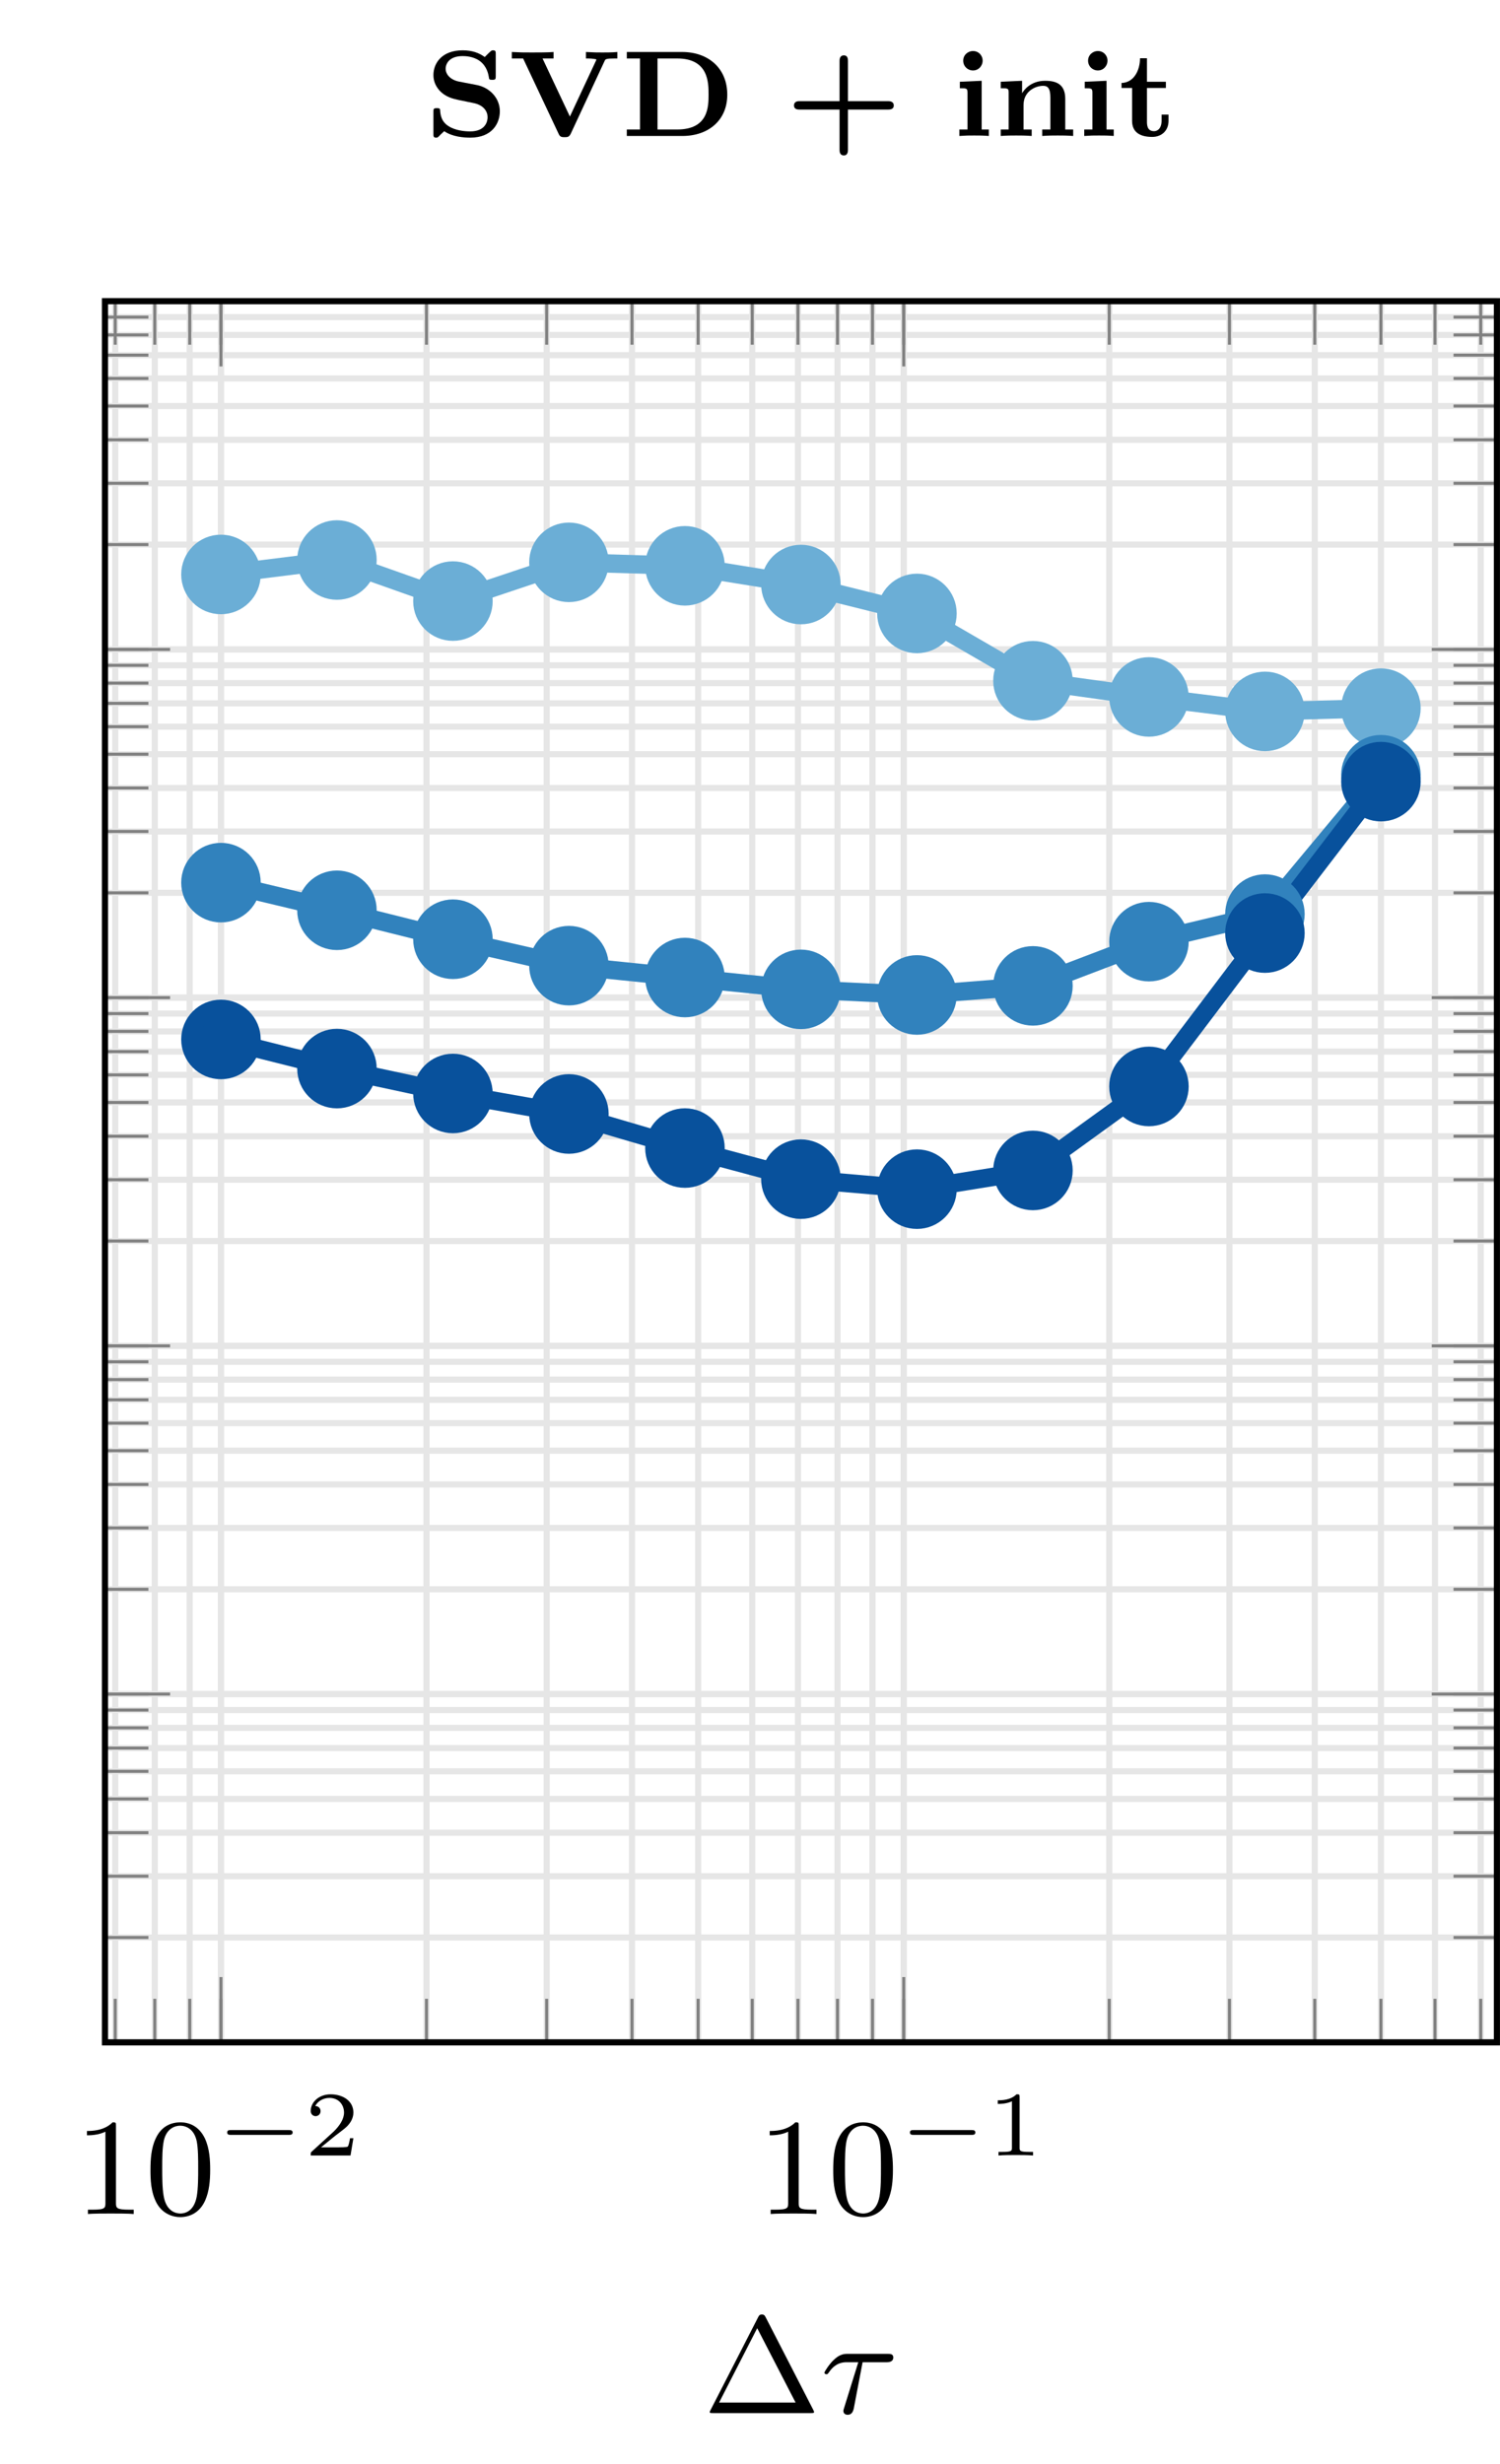 <?xml version="1.0" encoding="UTF-8"?>
<svg xmlns="http://www.w3.org/2000/svg" xmlns:xlink="http://www.w3.org/1999/xlink" width="97.748pt" height="160.47pt" viewBox="0 0 97.748 160.47" version="1.1">
<defs>
<g>
<symbol overflow="visible" id="glyph0-0">
<path style="stroke:none;" d=""/>
</symbol>
<symbol overflow="visible" id="glyph0-1">
<path style="stroke:none;" d="M 2.719 -5.734 C 2.719 -5.953 2.719 -5.969 2.5 -5.969 C 1.938 -5.406 1.109 -5.406 0.828 -5.406 L 0.828 -5.125 C 1 -5.125 1.547 -5.125 2.031 -5.359 L 2.031 -0.719 C 2.031 -0.391 2.016 -0.281 1.172 -0.281 L 0.891 -0.281 L 0.891 0 C 1.203 -0.031 2.016 -0.031 2.375 -0.031 C 2.75 -0.031 3.547 -0.031 3.875 0 L 3.875 -0.281 L 3.594 -0.281 C 2.75 -0.281 2.719 -0.391 2.719 -0.719 Z M 2.719 -5.734 "/>
</symbol>
<symbol overflow="visible" id="glyph0-2">
<path style="stroke:none;" d="M 4.25 -2.875 C 4.25 -3.469 4.219 -4.25 3.906 -4.922 C 3.5 -5.766 2.828 -5.969 2.312 -5.969 C 1.766 -5.969 1.078 -5.766 0.688 -4.891 C 0.406 -4.281 0.359 -3.547 0.359 -2.875 C 0.359 -2.281 0.375 -1.422 0.766 -0.703 C 1.188 0.047 1.891 0.203 2.297 0.203 C 2.875 0.203 3.547 -0.047 3.922 -0.875 C 4.188 -1.484 4.25 -2.156 4.25 -2.875 Z M 2.312 -0.031 C 2.031 -0.031 1.391 -0.156 1.219 -1.172 C 1.125 -1.688 1.125 -2.469 1.125 -2.984 C 1.125 -3.594 1.125 -4.297 1.234 -4.797 C 1.422 -5.594 1.984 -5.75 2.297 -5.75 C 2.641 -5.75 3.203 -5.562 3.375 -4.734 C 3.469 -4.25 3.469 -3.547 3.469 -2.984 C 3.469 -2.422 3.469 -1.672 3.375 -1.141 C 3.188 -0.109 2.531 -0.031 2.312 -0.031 Z M 2.312 -0.031 "/>
</symbol>
<symbol overflow="visible" id="glyph0-3">
<path style="stroke:none;" d="M 4.094 -6.219 C 4.016 -6.375 3.969 -6.422 3.828 -6.422 C 3.703 -6.422 3.656 -6.375 3.594 -6.25 L 0.5 -0.219 C 0.453 -0.141 0.438 -0.094 0.438 -0.078 C 0.438 0 0.5 0 0.641 0 L 7.016 0 C 7.172 0 7.234 0 7.234 -0.078 C 7.234 -0.094 7.234 -0.109 7.188 -0.203 Z M 3.531 -5.531 L 6.031 -0.688 L 1.047 -0.688 Z M 3.531 -5.531 "/>
</symbol>
<symbol overflow="visible" id="glyph1-0">
<path style="stroke:none;" d=""/>
</symbol>
<symbol overflow="visible" id="glyph1-1">
<path style="stroke:none;" d="M 4.766 -1.344 C 4.859 -1.344 5.016 -1.344 5.016 -1.5 C 5.016 -1.656 4.859 -1.656 4.766 -1.656 L 1 -1.656 C 0.891 -1.656 0.75 -1.656 0.75 -1.5 C 0.75 -1.344 0.891 -1.344 1 -1.344 Z M 4.766 -1.344 "/>
</symbol>
<symbol overflow="visible" id="glyph2-0">
<path style="stroke:none;" d=""/>
</symbol>
<symbol overflow="visible" id="glyph2-1">
<path style="stroke:none;" d="M 3.219 -1.125 L 3 -1.125 C 2.984 -1.031 2.922 -0.641 2.844 -0.578 C 2.797 -0.531 2.312 -0.531 2.219 -0.531 L 1.109 -0.531 L 1.875 -1.156 C 2.078 -1.328 2.609 -1.703 2.797 -1.891 C 2.969 -2.062 3.219 -2.375 3.219 -2.797 C 3.219 -3.547 2.547 -3.984 1.734 -3.984 C 0.969 -3.984 0.438 -3.469 0.438 -2.906 C 0.438 -2.609 0.688 -2.562 0.75 -2.562 C 0.906 -2.562 1.078 -2.672 1.078 -2.891 C 1.078 -3.016 1 -3.219 0.734 -3.219 C 0.875 -3.516 1.234 -3.75 1.656 -3.75 C 2.281 -3.75 2.609 -3.281 2.609 -2.797 C 2.609 -2.375 2.328 -1.938 1.922 -1.547 L 0.5 -0.25 C 0.438 -0.188 0.438 -0.188 0.438 0 L 3.031 0 Z M 3.219 -1.125 "/>
</symbol>
<symbol overflow="visible" id="glyph2-2">
<path style="stroke:none;" d="M 2.141 -3.797 C 2.141 -3.984 2.125 -3.984 1.938 -3.984 C 1.547 -3.594 0.938 -3.594 0.719 -3.594 L 0.719 -3.359 C 0.875 -3.359 1.281 -3.359 1.641 -3.531 L 1.641 -0.516 C 1.641 -0.312 1.641 -0.234 1.016 -0.234 L 0.766 -0.234 L 0.766 0 C 1.094 -0.031 1.562 -0.031 1.891 -0.031 C 2.219 -0.031 2.688 -0.031 3.016 0 L 3.016 -0.234 L 2.766 -0.234 C 2.141 -0.234 2.141 -0.312 2.141 -0.516 Z M 2.141 -3.797 "/>
</symbol>
<symbol overflow="visible" id="glyph3-0">
<path style="stroke:none;" d=""/>
</symbol>
<symbol overflow="visible" id="glyph3-1">
<path style="stroke:none;" d="M 2.719 -3.312 L 4.266 -3.312 C 4.391 -3.312 4.719 -3.312 4.719 -3.625 C 4.719 -3.859 4.516 -3.859 4.344 -3.859 L 1.766 -3.859 C 1.547 -3.859 1.234 -3.859 0.812 -3.438 C 0.562 -3.203 0.234 -2.703 0.234 -2.641 C 0.234 -2.531 0.344 -2.531 0.375 -2.531 C 0.438 -2.531 0.453 -2.562 0.516 -2.641 C 0.953 -3.312 1.5 -3.312 1.672 -3.312 L 2.438 -3.312 L 1.516 -0.344 C 1.469 -0.203 1.469 -0.188 1.469 -0.141 C 1.469 -0.016 1.547 0.109 1.75 0.109 C 2.016 0.109 2.094 -0.109 2.141 -0.281 Z M 2.719 -3.312 "/>
</symbol>
<symbol overflow="visible" id="glyph4-0">
<path style="stroke:none;" d=""/>
</symbol>
<symbol overflow="visible" id="glyph4-1">
<path style="stroke:none;" d="M 2.188 -3.547 C 1.625 -3.672 1.344 -4.031 1.344 -4.375 C 1.344 -4.719 1.594 -5.203 2.453 -5.203 C 2.625 -5.203 3.156 -5.188 3.578 -4.875 C 4.031 -4.531 4.125 -4.031 4.156 -3.844 C 4.172 -3.688 4.188 -3.656 4.375 -3.656 C 4.594 -3.656 4.609 -3.703 4.609 -3.891 L 4.609 -5.328 C 4.609 -5.484 4.609 -5.578 4.438 -5.578 C 4.328 -5.578 4.328 -5.562 4.141 -5.391 L 3.891 -5.141 C 3.531 -5.406 3.078 -5.578 2.453 -5.578 C 1.094 -5.578 0.547 -4.734 0.547 -3.969 C 0.547 -3.625 0.656 -3.297 0.922 -2.984 C 1.344 -2.516 1.844 -2.422 2.188 -2.344 L 3.172 -2.141 C 3.859 -2 4.078 -1.562 4.078 -1.219 C 4.078 -0.969 3.953 -0.297 2.938 -0.297 C 2.562 -0.297 1.969 -0.359 1.531 -0.641 C 1.031 -0.953 1 -1.438 0.984 -1.688 C 0.984 -1.812 0.859 -1.812 0.766 -1.812 C 0.547 -1.812 0.547 -1.75 0.547 -1.562 L 0.547 -0.141 C 0.547 0.016 0.547 0.109 0.719 0.109 C 0.812 0.109 0.828 0.109 1 -0.078 L 1.25 -0.312 C 1.797 0.062 2.531 0.109 2.953 0.109 C 4.375 0.109 4.875 -0.828 4.875 -1.609 C 4.875 -2.484 4.203 -3.141 3.406 -3.312 Z M 2.188 -3.547 "/>
</symbol>
<symbol overflow="visible" id="glyph4-2">
<path style="stroke:none;" d="M 6.281 -4.891 C 6.328 -5 6.359 -5.047 6.938 -5.047 L 7.109 -5.047 L 7.109 -5.469 C 6.797 -5.438 6.359 -5.438 6.141 -5.438 C 5.703 -5.438 5.688 -5.438 5.062 -5.469 L 5.062 -5.047 C 5.266 -5.047 5.531 -5.047 5.75 -4.984 C 5.75 -4.969 5.703 -4.891 5.703 -4.875 L 4.016 -1.266 L 2.234 -5.047 L 2.953 -5.047 L 2.953 -5.469 C 2.656 -5.438 1.875 -5.438 1.547 -5.438 C 0.938 -5.438 0.828 -5.438 0.234 -5.469 L 0.234 -5.047 L 0.969 -5.047 L 3.281 -0.141 C 3.375 0.078 3.5 0.078 3.672 0.078 C 3.844 0.078 3.953 0.078 4.062 -0.125 Z M 6.281 -4.891 "/>
</symbol>
<symbol overflow="visible" id="glyph4-3">
<path style="stroke:none;" d="M 1.234 -5.047 L 1.234 -0.422 L 0.375 -0.422 L 0.375 0 L 4 0 C 5.688 0 6.922 -1.016 6.922 -2.688 C 6.922 -4.422 5.672 -5.469 3.984 -5.469 L 0.375 -5.469 L 0.375 -5.047 Z M 2.375 -0.422 L 2.375 -5.047 L 3.656 -5.047 C 5.703 -5.047 5.703 -3.469 5.703 -2.703 C 5.703 -1.922 5.703 -0.422 3.656 -0.422 Z M 2.375 -0.422 "/>
</symbol>
<symbol overflow="visible" id="glyph4-4">
<path style="stroke:none;" d="M 4.062 -1.719 L 6.672 -1.719 C 6.781 -1.719 7.047 -1.719 7.047 -1.984 C 7.047 -2.266 6.766 -2.266 6.672 -2.266 L 4.062 -2.266 L 4.062 -4.875 C 4.062 -4.984 4.062 -5.25 3.797 -5.25 C 3.516 -5.25 3.516 -4.969 3.516 -4.875 L 3.516 -2.266 L 0.906 -2.266 C 0.812 -2.266 0.547 -2.266 0.547 -1.984 C 0.547 -1.719 0.812 -1.719 0.906 -1.719 L 3.516 -1.719 L 3.516 0.891 C 3.516 1 3.516 1.266 3.797 1.266 C 4.062 1.266 4.062 0.984 4.062 0.891 Z M 4.062 -1.719 "/>
</symbol>
<symbol overflow="visible" id="glyph4-5">
<path style="stroke:none;" d="M 1.984 -4.906 C 1.984 -5.25 1.719 -5.531 1.359 -5.531 C 1.016 -5.531 0.719 -5.266 0.719 -4.906 C 0.719 -4.531 1.016 -4.266 1.359 -4.266 C 1.719 -4.266 1.984 -4.562 1.984 -4.906 Z M 0.5 -3.531 L 0.5 -3.109 C 0.938 -3.109 1 -3.109 1 -2.812 L 1 -0.422 L 0.469 -0.422 L 0.469 0 C 0.938 -0.031 1.016 -0.031 1.438 -0.031 C 1.766 -0.031 2 -0.031 2.391 0 L 2.391 -0.422 L 1.922 -0.422 L 1.922 -3.594 Z M 0.5 -3.531 "/>
</symbol>
<symbol overflow="visible" id="glyph4-6">
<path style="stroke:none;" d="M 4.656 -2.422 C 4.656 -3.391 4.047 -3.594 3.344 -3.594 C 2.375 -3.594 1.938 -2.953 1.844 -2.781 L 1.844 -3.594 L 0.453 -3.531 L 0.453 -3.109 C 0.922 -3.109 0.969 -3.109 0.969 -2.812 L 0.969 -0.422 L 0.453 -0.422 L 0.453 0 C 0.875 -0.031 1.156 -0.031 1.453 -0.031 C 1.766 -0.031 2.047 -0.031 2.469 0 L 2.469 -0.422 L 1.938 -0.422 L 1.938 -2.016 C 1.938 -2.906 2.703 -3.266 3.219 -3.266 C 3.5 -3.266 3.688 -3.125 3.688 -2.5 L 3.688 -0.422 L 3.156 -0.422 L 3.156 0 C 3.578 -0.031 3.859 -0.031 4.172 -0.031 C 4.484 -0.031 4.75 -0.031 5.172 0 L 5.172 -0.422 L 4.656 -0.422 Z M 4.656 -2.422 "/>
</symbol>
<symbol overflow="visible" id="glyph4-7">
<path style="stroke:none;" d="M 1.844 -3.125 L 3.078 -3.125 L 3.078 -3.531 L 1.844 -3.531 L 1.844 -5.062 L 1.391 -5.062 C 1.391 -4.266 0.984 -3.469 0.188 -3.453 L 0.188 -3.125 L 0.875 -3.125 L 0.875 -0.984 C 0.875 -0.156 1.516 0.062 2.188 0.062 C 2.797 0.062 3.25 -0.344 3.25 -0.984 L 3.25 -1.391 L 2.797 -1.391 L 2.797 -1 C 2.797 -0.453 2.5 -0.312 2.312 -0.312 C 1.844 -0.312 1.844 -0.734 1.844 -0.953 Z M 1.844 -3.125 "/>
</symbol>
</g>
<clipPath id="clip1">
  <path d="M 6 20 L 97.746 20 L 97.746 134 L 6 134 Z M 6 20 "/>
</clipPath>
<clipPath id="clip2">
  <path d="M 6 19 L 97.746 19 L 97.746 134 L 6 134 Z M 6 19 "/>
</clipPath>
<clipPath id="clip3">
  <path d="M 6 20 L 97.746 20 L 97.746 134 L 6 134 Z M 6 20 "/>
</clipPath>
<clipPath id="clip4">
  <path d="M 6 19 L 97.746 19 L 97.746 134 L 6 134 Z M 6 19 "/>
</clipPath>
<clipPath id="clip5">
  <path d="M 6.84 19.613 L 97.547 19.613 L 97.547 64 L 6.84 64 Z M 6.84 19.613 "/>
</clipPath>
<clipPath id="clip6">
  <path d="M 6.84 33 L 97.547 33 L 97.547 82 L 6.84 82 Z M 6.84 33 "/>
</clipPath>
<clipPath id="clip7">
  <path d="M 6.84 33 L 97.547 33 L 97.547 95 L 6.84 95 Z M 6.84 33 "/>
</clipPath>
<clipPath id="clip8">
  <path d="M 71 27 L 97.746 27 L 97.746 66 L 71 66 Z M 71 27 "/>
</clipPath>
<clipPath id="clip9">
  <path d="M 63 27 L 97.746 27 L 97.746 66 L 63 66 Z M 63 27 "/>
</clipPath>
<clipPath id="clip10">
  <path d="M 71 31 L 97.746 31 L 97.746 70 L 71 70 Z M 71 31 "/>
</clipPath>
<clipPath id="clip11">
  <path d="M 63 40 L 97.746 40 L 97.746 79 L 63 79 Z M 63 40 "/>
</clipPath>
<clipPath id="clip12">
  <path d="M 71 32 L 97.746 32 L 97.746 70 L 71 70 Z M 71 32 "/>
</clipPath>
<clipPath id="clip13">
  <path d="M 63 41 L 97.746 41 L 97.746 80 L 63 80 Z M 63 41 "/>
</clipPath>
</defs>
<g id="surface1">
<path style="fill:none;stroke-width:0.399;stroke-linecap:butt;stroke-linejoin:miter;stroke:rgb(89.999%,89.999%,89.999%);stroke-opacity:1;stroke-miterlimit:10;" d="M -95.875 -136.067 L -95.875 -22.676 M -93.297 -136.067 L -93.297 -22.676 M -91.02 -136.067 L -91.02 -22.676 M -88.985 -136.067 L -88.985 -22.676 M -75.59 -136.067 L -75.59 -22.676 M -67.758 -136.067 L -67.758 -22.676 M -62.199 -136.067 L -62.199 -22.676 M -57.887 -136.067 L -57.887 -22.676 M -54.363 -136.067 L -54.363 -22.676 M -51.383 -136.067 L -51.383 -22.676 M -48.805 -136.067 L -48.805 -22.676 M -46.528 -136.067 L -46.528 -22.676 M -44.492 -136.067 L -44.492 -22.676 M -31.098 -136.067 L -31.098 -22.676 M -23.266 -136.067 L -23.266 -22.676 M -17.707 -136.067 L -17.707 -22.676 M -13.395 -136.067 L -13.395 -22.676 M -9.871 -136.067 L -9.871 -22.676 M -6.891 -136.067 L -6.891 -22.676 " transform="matrix(1,0,0,-1,103.383,-3.063)"/>
<path style="fill:none;stroke-width:0.399;stroke-linecap:butt;stroke-linejoin:miter;stroke:rgb(89.999%,89.999%,89.999%);stroke-opacity:1;stroke-miterlimit:10;" d="M -88.985 -136.067 L -88.985 -22.676 M -44.492 -136.067 L -44.492 -22.676 " transform="matrix(1,0,0,-1,103.383,-3.063)"/>
<g clip-path="url(#clip1)" clip-rule="nonzero">
<path style="fill:none;stroke-width:0.399;stroke-linecap:butt;stroke-linejoin:miter;stroke:rgb(89.999%,89.999%,89.999%);stroke-opacity:1;stroke-miterlimit:10;" d="M -96.543 -136.067 L -5.836 -136.067 M -96.543 -129.239 L -5.836 -129.239 M -96.543 -125.247 L -5.836 -125.247 M -96.543 -122.415 L -5.836 -122.415 M -96.543 -120.215 L -5.836 -120.215 M -96.543 -118.418 L -5.836 -118.418 M -96.543 -116.903 L -5.836 -116.903 M -96.543 -115.586 L -5.836 -115.586 M -96.543 -114.426 L -5.836 -114.426 M -96.543 -113.387 L -5.836 -113.387 M -96.543 -106.563 L -5.836 -106.563 M -96.543 -102.567 L -5.836 -102.567 M -96.543 -99.735 L -5.836 -99.735 M -96.543 -97.536 L -5.836 -97.536 M -96.543 -95.743 L -5.836 -95.743 M -96.543 -94.223 L -5.836 -94.223 M -96.543 -92.907 L -5.836 -92.907 M -96.543 -91.747 L -5.836 -91.747 M -96.543 -90.711 L -5.836 -90.711 M -96.543 -83.883 L -5.836 -83.883 M -96.543 -79.891 L -5.836 -79.891 M -96.543 -77.059 L -5.836 -77.059 M -96.543 -74.86 L -5.836 -74.86 M -96.543 -73.063 L -5.836 -73.063 M -96.543 -71.547 L -5.836 -71.547 M -96.543 -70.231 L -5.836 -70.231 M -96.543 -69.071 L -5.836 -69.071 M -96.543 -68.032 L -5.836 -68.032 M -96.543 -61.208 L -5.836 -61.208 M -96.543 -57.211 L -5.836 -57.211 M -96.543 -54.379 L -5.836 -54.379 M -96.543 -52.18 L -5.836 -52.18 M -96.543 -50.387 L -5.836 -50.387 M -96.543 -48.868 L -5.836 -48.868 M -96.543 -47.551 L -5.836 -47.551 M -96.543 -46.391 L -5.836 -46.391 M -96.543 -45.356 L -5.836 -45.356 M -96.543 -38.528 L -5.836 -38.528 M -96.543 -34.536 L -5.836 -34.536 M -96.543 -31.704 L -5.836 -31.704 M -96.543 -29.504 L -5.836 -29.504 M -96.543 -27.708 L -5.836 -27.708 M -96.543 -26.192 L -5.836 -26.192 M -96.543 -24.875 L -5.836 -24.875 M -96.543 -23.715 L -5.836 -23.715 " transform="matrix(1,0,0,-1,103.383,-3.063)"/>
</g>
<g clip-path="url(#clip2)" clip-rule="nonzero">
<path style="fill:none;stroke-width:0.399;stroke-linecap:butt;stroke-linejoin:miter;stroke:rgb(89.999%,89.999%,89.999%);stroke-opacity:1;stroke-miterlimit:10;" d="M -96.543 -136.067 L -5.836 -136.067 M -96.543 -113.387 L -5.836 -113.387 M -96.543 -90.711 L -5.836 -90.711 M -96.543 -68.032 L -5.836 -68.032 M -96.543 -45.356 L -5.836 -45.356 M -96.543 -22.676 L -5.836 -22.676 " transform="matrix(1,0,0,-1,103.383,-3.063)"/>
</g>
<path style="fill:none;stroke-width:0.199;stroke-linecap:butt;stroke-linejoin:miter;stroke:rgb(50%,50%,50%);stroke-opacity:1;stroke-miterlimit:10;" d="M -95.875 -136.067 L -95.875 -133.231 M -93.297 -136.067 L -93.297 -133.231 M -91.02 -136.067 L -91.02 -133.231 M -88.985 -136.067 L -88.985 -133.231 M -75.59 -136.067 L -75.59 -133.231 M -67.758 -136.067 L -67.758 -133.231 M -62.199 -136.067 L -62.199 -133.231 M -57.887 -136.067 L -57.887 -133.231 M -54.363 -136.067 L -54.363 -133.231 M -51.383 -136.067 L -51.383 -133.231 M -48.805 -136.067 L -48.805 -133.231 M -46.528 -136.067 L -46.528 -133.231 M -44.492 -136.067 L -44.492 -133.231 M -31.098 -136.067 L -31.098 -133.231 M -23.266 -136.067 L -23.266 -133.231 M -17.707 -136.067 L -17.707 -133.231 M -13.395 -136.067 L -13.395 -133.231 M -9.871 -136.067 L -9.871 -133.231 M -6.891 -136.067 L -6.891 -133.231 M -95.875 -22.676 L -95.875 -25.512 M -93.297 -22.676 L -93.297 -25.512 M -91.02 -22.676 L -91.02 -25.512 M -88.985 -22.676 L -88.985 -25.512 M -75.59 -22.676 L -75.59 -25.512 M -67.758 -22.676 L -67.758 -25.512 M -62.199 -22.676 L -62.199 -25.512 M -57.887 -22.676 L -57.887 -25.512 M -54.363 -22.676 L -54.363 -25.512 M -51.383 -22.676 L -51.383 -25.512 M -48.805 -22.676 L -48.805 -25.512 M -46.528 -22.676 L -46.528 -25.512 M -44.492 -22.676 L -44.492 -25.512 M -31.098 -22.676 L -31.098 -25.512 M -23.266 -22.676 L -23.266 -25.512 M -17.707 -22.676 L -17.707 -25.512 M -13.395 -22.676 L -13.395 -25.512 M -9.871 -22.676 L -9.871 -25.512 M -6.891 -22.676 L -6.891 -25.512 " transform="matrix(1,0,0,-1,103.383,-3.063)"/>
<path style="fill:none;stroke-width:0.199;stroke-linecap:butt;stroke-linejoin:miter;stroke:rgb(50%,50%,50%);stroke-opacity:1;stroke-miterlimit:10;" d="M -88.985 -136.067 L -88.985 -131.817 M -44.492 -136.067 L -44.492 -131.817 M -88.985 -22.676 L -88.985 -26.926 M -44.492 -22.676 L -44.492 -26.926 " transform="matrix(1,0,0,-1,103.383,-3.063)"/>
<g clip-path="url(#clip3)" clip-rule="nonzero">
<path style="fill:none;stroke-width:0.199;stroke-linecap:butt;stroke-linejoin:miter;stroke:rgb(50%,50%,50%);stroke-opacity:1;stroke-miterlimit:10;" d="M -96.543 -136.067 L -93.711 -136.067 M -96.543 -129.239 L -93.711 -129.239 M -96.543 -125.247 L -93.711 -125.247 M -96.543 -122.415 L -93.711 -122.415 M -96.543 -120.215 L -93.711 -120.215 M -96.543 -118.418 L -93.711 -118.418 M -96.543 -116.903 L -93.711 -116.903 M -96.543 -115.586 L -93.711 -115.586 M -96.543 -114.426 L -93.711 -114.426 M -96.543 -113.387 L -93.711 -113.387 M -96.543 -106.563 L -93.711 -106.563 M -96.543 -102.567 L -93.711 -102.567 M -96.543 -99.735 L -93.711 -99.735 M -96.543 -97.536 L -93.711 -97.536 M -96.543 -95.743 L -93.711 -95.743 M -96.543 -94.223 L -93.711 -94.223 M -96.543 -92.907 L -93.711 -92.907 M -96.543 -91.747 L -93.711 -91.747 M -96.543 -90.711 L -93.711 -90.711 M -96.543 -83.883 L -93.711 -83.883 M -96.543 -79.891 L -93.711 -79.891 M -96.543 -77.059 L -93.711 -77.059 M -96.543 -74.86 L -93.711 -74.86 M -96.543 -73.063 L -93.711 -73.063 M -96.543 -71.547 L -93.711 -71.547 M -96.543 -70.231 L -93.711 -70.231 M -96.543 -69.071 L -93.711 -69.071 M -96.543 -68.032 L -93.711 -68.032 M -96.543 -61.208 L -93.711 -61.208 M -96.543 -57.211 L -93.711 -57.211 M -96.543 -54.379 L -93.711 -54.379 M -96.543 -52.18 L -93.711 -52.18 M -96.543 -50.387 L -93.711 -50.387 M -96.543 -48.868 L -93.711 -48.868 M -96.543 -47.551 L -93.711 -47.551 M -96.543 -46.391 L -93.711 -46.391 M -96.543 -45.356 L -93.711 -45.356 M -96.543 -38.528 L -93.711 -38.528 M -96.543 -34.536 L -93.711 -34.536 M -96.543 -31.704 L -93.711 -31.704 M -96.543 -29.504 L -93.711 -29.504 M -96.543 -27.708 L -93.711 -27.708 M -96.543 -26.192 L -93.711 -26.192 M -96.543 -24.875 L -93.711 -24.875 M -96.543 -23.715 L -93.711 -23.715 M -5.836 -136.067 L -8.664 -136.067 M -5.836 -129.239 L -8.664 -129.239 M -5.836 -125.247 L -8.664 -125.247 M -5.836 -122.415 L -8.664 -122.415 M -5.836 -120.215 L -8.664 -120.215 M -5.836 -118.418 L -8.664 -118.418 M -5.836 -116.903 L -8.664 -116.903 M -5.836 -115.586 L -8.664 -115.586 M -5.836 -114.426 L -8.664 -114.426 M -5.836 -113.387 L -8.664 -113.387 M -5.836 -106.563 L -8.664 -106.563 M -5.836 -102.567 L -8.664 -102.567 M -5.836 -99.735 L -8.664 -99.735 M -5.836 -97.536 L -8.664 -97.536 M -5.836 -95.743 L -8.664 -95.743 M -5.836 -94.223 L -8.664 -94.223 M -5.836 -92.907 L -8.664 -92.907 M -5.836 -91.747 L -8.664 -91.747 M -5.836 -90.711 L -8.664 -90.711 M -5.836 -83.883 L -8.664 -83.883 M -5.836 -79.891 L -8.664 -79.891 M -5.836 -77.059 L -8.664 -77.059 M -5.836 -74.86 L -8.664 -74.86 M -5.836 -73.063 L -8.664 -73.063 M -5.836 -71.547 L -8.664 -71.547 M -5.836 -70.231 L -8.664 -70.231 M -5.836 -69.071 L -8.664 -69.071 M -5.836 -68.032 L -8.664 -68.032 M -5.836 -61.208 L -8.664 -61.208 M -5.836 -57.211 L -8.664 -57.211 M -5.836 -54.379 L -8.664 -54.379 M -5.836 -52.18 L -8.664 -52.18 M -5.836 -50.387 L -8.664 -50.387 M -5.836 -48.868 L -8.664 -48.868 M -5.836 -47.551 L -8.664 -47.551 M -5.836 -46.391 L -8.664 -46.391 M -5.836 -45.356 L -8.664 -45.356 M -5.836 -38.528 L -8.664 -38.528 M -5.836 -34.536 L -8.664 -34.536 M -5.836 -31.704 L -8.664 -31.704 M -5.836 -29.504 L -8.664 -29.504 M -5.836 -27.708 L -8.664 -27.708 M -5.836 -26.192 L -8.664 -26.192 M -5.836 -24.875 L -8.664 -24.875 M -5.836 -23.715 L -8.664 -23.715 " transform="matrix(1,0,0,-1,103.383,-3.063)"/>
</g>
<g clip-path="url(#clip4)" clip-rule="nonzero">
<path style="fill:none;stroke-width:0.199;stroke-linecap:butt;stroke-linejoin:miter;stroke:rgb(50%,50%,50%);stroke-opacity:1;stroke-miterlimit:10;" d="M -96.543 -136.067 L -92.297 -136.067 M -96.543 -113.387 L -92.297 -113.387 M -96.543 -90.711 L -92.297 -90.711 M -96.543 -68.032 L -92.297 -68.032 M -96.543 -45.356 L -92.297 -45.356 M -96.543 -22.676 L -92.297 -22.676 M -5.836 -136.067 L -10.082 -136.067 M -5.836 -113.387 L -10.082 -113.387 M -5.836 -90.711 L -10.082 -90.711 M -5.836 -68.032 L -10.082 -68.032 M -5.836 -45.356 L -10.082 -45.356 M -5.836 -22.676 L -10.082 -22.676 " transform="matrix(1,0,0,-1,103.383,-3.063)"/>
<path style="fill:none;stroke-width:0.399;stroke-linecap:butt;stroke-linejoin:miter;stroke:rgb(0%,0%,0%);stroke-opacity:1;stroke-miterlimit:10;" d="M -96.543 -136.067 L -96.543 -22.676 L -5.836 -22.676 L -5.836 -136.067 Z M -96.543 -136.067 " transform="matrix(1,0,0,-1,103.383,-3.063)"/>
</g>
<g style="fill:rgb(0%,0%,0%);fill-opacity:1;">
  <use xlink:href="#glyph0-1" x="4.838" y="144.182"/>
  <use xlink:href="#glyph0-2" x="9.446" y="144.182"/>
</g>
<g style="fill:rgb(0%,0%,0%);fill-opacity:1;">
  <use xlink:href="#glyph1-1" x="14.054" y="140.373"/>
</g>
<g style="fill:rgb(0%,0%,0%);fill-opacity:1;">
  <use xlink:href="#glyph2-1" x="19.81" y="140.373"/>
</g>
<g style="fill:rgb(0%,0%,0%);fill-opacity:1;">
  <use xlink:href="#glyph0-1" x="49.33" y="144.182"/>
  <use xlink:href="#glyph0-2" x="53.938" y="144.182"/>
</g>
<g style="fill:rgb(0%,0%,0%);fill-opacity:1;">
  <use xlink:href="#glyph1-1" x="58.545" y="140.373"/>
</g>
<g style="fill:rgb(0%,0%,0%);fill-opacity:1;">
  <use xlink:href="#glyph2-2" x="64.302" y="140.373"/>
</g>
<g clip-path="url(#clip5)" clip-rule="nonzero">
<path style="fill:none;stroke-width:1.196;stroke-linecap:butt;stroke-linejoin:miter;stroke:rgb(41.962%,68.233%,83.922%);stroke-opacity:1;stroke-miterlimit:10;" d="M -13.395 -49.18 L -20.953 -49.391 L -28.512 -48.45 L -36.071 -47.395 L -43.629 -43.012 L -51.192 -41.129 L -58.75 -39.911 L -66.309 -39.684 L -73.867 -42.208 L -81.426 -39.532 L -88.985 -40.473 " transform="matrix(1,0,0,-1,103.383,-3.063)"/>
</g>
<g clip-path="url(#clip6)" clip-rule="nonzero">
<path style="fill:none;stroke-width:1.196;stroke-linecap:butt;stroke-linejoin:miter;stroke:rgb(19.217%,50.98%,74.117%);stroke-opacity:1;stroke-miterlimit:10;" d="M -13.395 -53.516 L -20.953 -62.59 L -28.512 -64.387 L -36.071 -67.266 L -43.629 -67.86 L -51.192 -67.493 L -58.75 -66.723 L -66.309 -65.95 L -73.867 -64.231 L -81.426 -62.344 L -88.985 -60.543 " transform="matrix(1,0,0,-1,103.383,-3.063)"/>
</g>
<g clip-path="url(#clip7)" clip-rule="nonzero">
<path style="fill:none;stroke-width:1.196;stroke-linecap:butt;stroke-linejoin:miter;stroke:rgb(3.136%,31.766%,61.176%);stroke-opacity:1;stroke-miterlimit:10;" d="M -13.395 -53.965 L -20.953 -63.829 L -28.512 -73.817 L -36.071 -79.286 L -43.629 -80.504 L -51.192 -79.852 L -58.75 -77.829 L -66.309 -75.61 L -73.867 -74.274 L -81.426 -72.653 L -88.985 -70.754 " transform="matrix(1,0,0,-1,103.383,-3.063)"/>
</g>
<path style=" stroke:none;fill-rule:nonzero;fill:rgb(41.962%,68.233%,83.922%);fill-opacity:1;" d="M 91.98 46.117 C 91.98 45.016 91.09 44.125 89.988 44.125 C 88.891 44.125 87.996 45.016 87.996 46.117 C 87.996 47.215 88.891 48.109 89.988 48.109 C 91.09 48.109 91.98 47.215 91.98 46.117 Z M 91.98 46.117 "/>
<g clip-path="url(#clip8)" clip-rule="nonzero">
<path style="fill:none;stroke-width:1.196;stroke-linecap:butt;stroke-linejoin:miter;stroke:rgb(41.962%,68.233%,83.922%);stroke-opacity:1;stroke-miterlimit:10;" d="M -11.403 -49.18 C -11.403 -48.079 -12.293 -47.188 -13.395 -47.188 C -14.492 -47.188 -15.387 -48.079 -15.387 -49.18 C -15.387 -50.278 -14.492 -51.172 -13.395 -51.172 C -12.293 -51.172 -11.403 -50.278 -11.403 -49.18 Z M -11.403 -49.18 " transform="matrix(1,0,0,-1,103.383,-3.063)"/>
</g>
<path style=" stroke:none;fill-rule:nonzero;fill:rgb(41.962%,68.233%,83.922%);fill-opacity:1;" d="M 84.422 46.328 C 84.422 45.227 83.531 44.336 82.43 44.336 C 81.328 44.336 80.438 45.227 80.438 46.328 C 80.438 47.426 81.328 48.32 82.43 48.32 C 83.531 48.32 84.422 47.426 84.422 46.328 Z M 84.422 46.328 "/>
<g clip-path="url(#clip9)" clip-rule="nonzero">
<path style="fill:none;stroke-width:1.196;stroke-linecap:butt;stroke-linejoin:miter;stroke:rgb(41.962%,68.233%,83.922%);stroke-opacity:1;stroke-miterlimit:10;" d="M -18.961 -49.391 C -18.961 -48.29 -19.852 -47.399 -20.953 -47.399 C -22.055 -47.399 -22.945 -48.29 -22.945 -49.391 C -22.945 -50.489 -22.055 -51.383 -20.953 -51.383 C -19.852 -51.383 -18.961 -50.489 -18.961 -49.391 Z M -18.961 -49.391 " transform="matrix(1,0,0,-1,103.383,-3.063)"/>
</g>
<path style="fill-rule:nonzero;fill:rgb(41.962%,68.233%,83.922%);fill-opacity:1;stroke-width:1.196;stroke-linecap:butt;stroke-linejoin:miter;stroke:rgb(41.962%,68.233%,83.922%);stroke-opacity:1;stroke-miterlimit:10;" d="M -26.52 -48.45 C -26.52 -47.348 -27.41 -46.458 -28.512 -46.458 C -29.613 -46.458 -30.504 -47.348 -30.504 -48.45 C -30.504 -49.551 -29.613 -50.442 -28.512 -50.442 C -27.41 -50.442 -26.52 -49.551 -26.52 -48.45 Z M -26.52 -48.45 " transform="matrix(1,0,0,-1,103.383,-3.063)"/>
<path style="fill-rule:nonzero;fill:rgb(41.962%,68.233%,83.922%);fill-opacity:1;stroke-width:1.196;stroke-linecap:butt;stroke-linejoin:miter;stroke:rgb(41.962%,68.233%,83.922%);stroke-opacity:1;stroke-miterlimit:10;" d="M -34.078 -47.395 C -34.078 -46.293 -34.973 -45.403 -36.071 -45.403 C -37.172 -45.403 -38.063 -46.293 -38.063 -47.395 C -38.063 -48.497 -37.172 -49.387 -36.071 -49.387 C -34.973 -49.387 -34.078 -48.497 -34.078 -47.395 Z M -34.078 -47.395 " transform="matrix(1,0,0,-1,103.383,-3.063)"/>
<path style="fill-rule:nonzero;fill:rgb(41.962%,68.233%,83.922%);fill-opacity:1;stroke-width:1.196;stroke-linecap:butt;stroke-linejoin:miter;stroke:rgb(41.962%,68.233%,83.922%);stroke-opacity:1;stroke-miterlimit:10;" d="M -41.637 -43.012 C -41.637 -41.915 -42.531 -41.02 -43.629 -41.02 C -44.731 -41.02 -45.625 -41.915 -45.625 -43.012 C -45.625 -44.114 -44.731 -45.004 -43.629 -45.004 C -42.531 -45.004 -41.637 -44.114 -41.637 -43.012 Z M -41.637 -43.012 " transform="matrix(1,0,0,-1,103.383,-3.063)"/>
<path style="fill-rule:nonzero;fill:rgb(41.962%,68.233%,83.922%);fill-opacity:1;stroke-width:1.196;stroke-linecap:butt;stroke-linejoin:miter;stroke:rgb(41.962%,68.233%,83.922%);stroke-opacity:1;stroke-miterlimit:10;" d="M -49.199 -41.129 C -49.199 -40.028 -50.09 -39.137 -51.192 -39.137 C -52.293 -39.137 -53.184 -40.028 -53.184 -41.129 C -53.184 -42.227 -52.293 -43.122 -51.192 -43.122 C -50.09 -43.122 -49.199 -42.227 -49.199 -41.129 Z M -49.199 -41.129 " transform="matrix(1,0,0,-1,103.383,-3.063)"/>
<path style="fill-rule:nonzero;fill:rgb(41.962%,68.233%,83.922%);fill-opacity:1;stroke-width:1.196;stroke-linecap:butt;stroke-linejoin:miter;stroke:rgb(41.962%,68.233%,83.922%);stroke-opacity:1;stroke-miterlimit:10;" d="M -56.754 -39.911 C -56.754 -38.809 -57.649 -37.918 -58.75 -37.918 C -59.848 -37.918 -60.742 -38.809 -60.742 -39.911 C -60.742 -41.008 -59.848 -41.903 -58.75 -41.903 C -57.649 -41.903 -56.754 -41.008 -56.754 -39.911 Z M -56.754 -39.911 " transform="matrix(1,0,0,-1,103.383,-3.063)"/>
<path style="fill-rule:nonzero;fill:rgb(41.962%,68.233%,83.922%);fill-opacity:1;stroke-width:1.196;stroke-linecap:butt;stroke-linejoin:miter;stroke:rgb(41.962%,68.233%,83.922%);stroke-opacity:1;stroke-miterlimit:10;" d="M -64.317 -39.684 C -64.317 -38.583 -65.207 -37.692 -66.309 -37.692 C -67.406 -37.692 -68.301 -38.583 -68.301 -39.684 C -68.301 -40.782 -67.406 -41.676 -66.309 -41.676 C -65.207 -41.676 -64.317 -40.782 -64.317 -39.684 Z M -64.317 -39.684 " transform="matrix(1,0,0,-1,103.383,-3.063)"/>
<path style="fill-rule:nonzero;fill:rgb(41.962%,68.233%,83.922%);fill-opacity:1;stroke-width:1.196;stroke-linecap:butt;stroke-linejoin:miter;stroke:rgb(41.962%,68.233%,83.922%);stroke-opacity:1;stroke-miterlimit:10;" d="M -71.875 -42.208 C -71.875 -41.106 -72.766 -40.215 -73.867 -40.215 C -74.969 -40.215 -75.86 -41.106 -75.86 -42.208 C -75.86 -43.309 -74.969 -44.2 -73.867 -44.2 C -72.766 -44.2 -71.875 -43.309 -71.875 -42.208 Z M -71.875 -42.208 " transform="matrix(1,0,0,-1,103.383,-3.063)"/>
<path style="fill-rule:nonzero;fill:rgb(41.962%,68.233%,83.922%);fill-opacity:1;stroke-width:1.196;stroke-linecap:butt;stroke-linejoin:miter;stroke:rgb(41.962%,68.233%,83.922%);stroke-opacity:1;stroke-miterlimit:10;" d="M -79.434 -39.532 C -79.434 -38.43 -80.324 -37.54 -81.426 -37.54 C -82.528 -37.54 -83.418 -38.43 -83.418 -39.532 C -83.418 -40.633 -82.528 -41.524 -81.426 -41.524 C -80.324 -41.524 -79.434 -40.633 -79.434 -39.532 Z M -79.434 -39.532 " transform="matrix(1,0,0,-1,103.383,-3.063)"/>
<path style="fill-rule:nonzero;fill:rgb(41.962%,68.233%,83.922%);fill-opacity:1;stroke-width:1.196;stroke-linecap:butt;stroke-linejoin:miter;stroke:rgb(41.962%,68.233%,83.922%);stroke-opacity:1;stroke-miterlimit:10;" d="M -86.992 -40.473 C -86.992 -39.372 -87.883 -38.481 -88.985 -38.481 C -90.086 -38.481 -90.977 -39.372 -90.977 -40.473 C -90.977 -41.575 -90.086 -42.465 -88.985 -42.465 C -87.883 -42.465 -86.992 -41.575 -86.992 -40.473 Z M -86.992 -40.473 " transform="matrix(1,0,0,-1,103.383,-3.063)"/>
<path style=" stroke:none;fill-rule:nonzero;fill:rgb(19.217%,50.98%,74.117%);fill-opacity:1;" d="M 91.98 50.453 C 91.98 49.352 91.09 48.461 89.988 48.461 C 88.891 48.461 87.996 49.352 87.996 50.453 C 87.996 51.555 88.891 52.445 89.988 52.445 C 91.09 52.445 91.98 51.555 91.98 50.453 Z M 91.98 50.453 "/>
<g clip-path="url(#clip10)" clip-rule="nonzero">
<path style="fill:none;stroke-width:1.196;stroke-linecap:butt;stroke-linejoin:miter;stroke:rgb(19.217%,50.98%,74.117%);stroke-opacity:1;stroke-miterlimit:10;" d="M -11.403 -53.516 C -11.403 -52.415 -12.293 -51.524 -13.395 -51.524 C -14.492 -51.524 -15.387 -52.415 -15.387 -53.516 C -15.387 -54.618 -14.492 -55.508 -13.395 -55.508 C -12.293 -55.508 -11.403 -54.618 -11.403 -53.516 Z M -11.403 -53.516 " transform="matrix(1,0,0,-1,103.383,-3.063)"/>
</g>
<path style=" stroke:none;fill-rule:nonzero;fill:rgb(19.217%,50.98%,74.117%);fill-opacity:1;" d="M 84.422 59.527 C 84.422 58.426 83.531 57.535 82.43 57.535 C 81.328 57.535 80.438 58.426 80.438 59.527 C 80.438 60.629 81.328 61.52 82.43 61.52 C 83.531 61.52 84.422 60.629 84.422 59.527 Z M 84.422 59.527 "/>
<g clip-path="url(#clip11)" clip-rule="nonzero">
<path style="fill:none;stroke-width:1.196;stroke-linecap:butt;stroke-linejoin:miter;stroke:rgb(19.217%,50.98%,74.117%);stroke-opacity:1;stroke-miterlimit:10;" d="M -18.961 -62.59 C -18.961 -61.489 -19.852 -60.598 -20.953 -60.598 C -22.055 -60.598 -22.945 -61.489 -22.945 -62.59 C -22.945 -63.692 -22.055 -64.583 -20.953 -64.583 C -19.852 -64.583 -18.961 -63.692 -18.961 -62.59 Z M -18.961 -62.59 " transform="matrix(1,0,0,-1,103.383,-3.063)"/>
</g>
<path style="fill-rule:nonzero;fill:rgb(19.217%,50.98%,74.117%);fill-opacity:1;stroke-width:1.196;stroke-linecap:butt;stroke-linejoin:miter;stroke:rgb(19.217%,50.98%,74.117%);stroke-opacity:1;stroke-miterlimit:10;" d="M -26.52 -64.387 C -26.52 -63.286 -27.41 -62.395 -28.512 -62.395 C -29.613 -62.395 -30.504 -63.286 -30.504 -64.387 C -30.504 -65.489 -29.613 -66.379 -28.512 -66.379 C -27.41 -66.379 -26.52 -65.489 -26.52 -64.387 Z M -26.52 -64.387 " transform="matrix(1,0,0,-1,103.383,-3.063)"/>
<path style="fill-rule:nonzero;fill:rgb(19.217%,50.98%,74.117%);fill-opacity:1;stroke-width:1.196;stroke-linecap:butt;stroke-linejoin:miter;stroke:rgb(19.217%,50.98%,74.117%);stroke-opacity:1;stroke-miterlimit:10;" d="M -34.078 -67.266 C -34.078 -66.165 -34.973 -65.274 -36.071 -65.274 C -37.172 -65.274 -38.063 -66.165 -38.063 -67.266 C -38.063 -68.368 -37.172 -69.258 -36.071 -69.258 C -34.973 -69.258 -34.078 -68.368 -34.078 -67.266 Z M -34.078 -67.266 " transform="matrix(1,0,0,-1,103.383,-3.063)"/>
<path style="fill-rule:nonzero;fill:rgb(19.217%,50.98%,74.117%);fill-opacity:1;stroke-width:1.196;stroke-linecap:butt;stroke-linejoin:miter;stroke:rgb(19.217%,50.98%,74.117%);stroke-opacity:1;stroke-miterlimit:10;" d="M -41.637 -67.86 C -41.637 -66.758 -42.531 -65.864 -43.629 -65.864 C -44.731 -65.864 -45.625 -66.758 -45.625 -67.86 C -45.625 -68.958 -44.731 -69.852 -43.629 -69.852 C -42.531 -69.852 -41.637 -68.958 -41.637 -67.86 Z M -41.637 -67.86 " transform="matrix(1,0,0,-1,103.383,-3.063)"/>
<path style="fill-rule:nonzero;fill:rgb(19.217%,50.98%,74.117%);fill-opacity:1;stroke-width:1.196;stroke-linecap:butt;stroke-linejoin:miter;stroke:rgb(19.217%,50.98%,74.117%);stroke-opacity:1;stroke-miterlimit:10;" d="M -49.199 -67.493 C -49.199 -66.391 -50.09 -65.501 -51.192 -65.501 C -52.293 -65.501 -53.184 -66.391 -53.184 -67.493 C -53.184 -68.59 -52.293 -69.485 -51.192 -69.485 C -50.09 -69.485 -49.199 -68.59 -49.199 -67.493 Z M -49.199 -67.493 " transform="matrix(1,0,0,-1,103.383,-3.063)"/>
<path style="fill-rule:nonzero;fill:rgb(19.217%,50.98%,74.117%);fill-opacity:1;stroke-width:1.196;stroke-linecap:butt;stroke-linejoin:miter;stroke:rgb(19.217%,50.98%,74.117%);stroke-opacity:1;stroke-miterlimit:10;" d="M -56.754 -66.723 C -56.754 -65.626 -57.649 -64.731 -58.75 -64.731 C -59.848 -64.731 -60.742 -65.626 -60.742 -66.723 C -60.742 -67.825 -59.848 -68.715 -58.75 -68.715 C -57.649 -68.715 -56.754 -67.825 -56.754 -66.723 Z M -56.754 -66.723 " transform="matrix(1,0,0,-1,103.383,-3.063)"/>
<path style="fill-rule:nonzero;fill:rgb(19.217%,50.98%,74.117%);fill-opacity:1;stroke-width:1.196;stroke-linecap:butt;stroke-linejoin:miter;stroke:rgb(19.217%,50.98%,74.117%);stroke-opacity:1;stroke-miterlimit:10;" d="M -64.317 -65.95 C -64.317 -64.848 -65.207 -63.958 -66.309 -63.958 C -67.406 -63.958 -68.301 -64.848 -68.301 -65.95 C -68.301 -67.051 -67.406 -67.942 -66.309 -67.942 C -65.207 -67.942 -64.317 -67.051 -64.317 -65.95 Z M -64.317 -65.95 " transform="matrix(1,0,0,-1,103.383,-3.063)"/>
<path style="fill-rule:nonzero;fill:rgb(19.217%,50.98%,74.117%);fill-opacity:1;stroke-width:1.196;stroke-linecap:butt;stroke-linejoin:miter;stroke:rgb(19.217%,50.98%,74.117%);stroke-opacity:1;stroke-miterlimit:10;" d="M -71.875 -64.231 C -71.875 -63.129 -72.766 -62.235 -73.867 -62.235 C -74.969 -62.235 -75.86 -63.129 -75.86 -64.231 C -75.86 -65.329 -74.969 -66.223 -73.867 -66.223 C -72.766 -66.223 -71.875 -65.329 -71.875 -64.231 Z M -71.875 -64.231 " transform="matrix(1,0,0,-1,103.383,-3.063)"/>
<path style="fill-rule:nonzero;fill:rgb(19.217%,50.98%,74.117%);fill-opacity:1;stroke-width:1.196;stroke-linecap:butt;stroke-linejoin:miter;stroke:rgb(19.217%,50.98%,74.117%);stroke-opacity:1;stroke-miterlimit:10;" d="M -79.434 -62.344 C -79.434 -61.243 -80.324 -60.352 -81.426 -60.352 C -82.528 -60.352 -83.418 -61.243 -83.418 -62.344 C -83.418 -63.446 -82.528 -64.336 -81.426 -64.336 C -80.324 -64.336 -79.434 -63.446 -79.434 -62.344 Z M -79.434 -62.344 " transform="matrix(1,0,0,-1,103.383,-3.063)"/>
<path style="fill-rule:nonzero;fill:rgb(19.217%,50.98%,74.117%);fill-opacity:1;stroke-width:1.196;stroke-linecap:butt;stroke-linejoin:miter;stroke:rgb(19.217%,50.98%,74.117%);stroke-opacity:1;stroke-miterlimit:10;" d="M -86.992 -60.543 C -86.992 -59.442 -87.883 -58.551 -88.985 -58.551 C -90.086 -58.551 -90.977 -59.442 -90.977 -60.543 C -90.977 -61.645 -90.086 -62.536 -88.985 -62.536 C -87.883 -62.536 -86.992 -61.645 -86.992 -60.543 Z M -86.992 -60.543 " transform="matrix(1,0,0,-1,103.383,-3.063)"/>
<path style=" stroke:none;fill-rule:nonzero;fill:rgb(3.136%,31.766%,61.176%);fill-opacity:1;" d="M 91.98 50.902 C 91.98 49.801 91.09 48.91 89.988 48.91 C 88.891 48.91 87.996 49.801 87.996 50.902 C 87.996 52.004 88.891 52.895 89.988 52.895 C 91.09 52.895 91.98 52.004 91.98 50.902 Z M 91.98 50.902 "/>
<g clip-path="url(#clip12)" clip-rule="nonzero">
<path style="fill:none;stroke-width:1.196;stroke-linecap:butt;stroke-linejoin:miter;stroke:rgb(3.136%,31.766%,61.176%);stroke-opacity:1;stroke-miterlimit:10;" d="M -11.403 -53.965 C -11.403 -52.864 -12.293 -51.973 -13.395 -51.973 C -14.492 -51.973 -15.387 -52.864 -15.387 -53.965 C -15.387 -55.067 -14.492 -55.958 -13.395 -55.958 C -12.293 -55.958 -11.403 -55.067 -11.403 -53.965 Z M -11.403 -53.965 " transform="matrix(1,0,0,-1,103.383,-3.063)"/>
</g>
<path style=" stroke:none;fill-rule:nonzero;fill:rgb(3.136%,31.766%,61.176%);fill-opacity:1;" d="M 84.422 60.766 C 84.422 59.664 83.531 58.77 82.43 58.77 C 81.328 58.77 80.438 59.664 80.438 60.766 C 80.438 61.863 81.328 62.758 82.43 62.758 C 83.531 62.758 84.422 61.863 84.422 60.766 Z M 84.422 60.766 "/>
<g clip-path="url(#clip13)" clip-rule="nonzero">
<path style="fill:none;stroke-width:1.196;stroke-linecap:butt;stroke-linejoin:miter;stroke:rgb(3.136%,31.766%,61.176%);stroke-opacity:1;stroke-miterlimit:10;" d="M -18.961 -63.829 C -18.961 -62.727 -19.852 -61.833 -20.953 -61.833 C -22.055 -61.833 -22.945 -62.727 -22.945 -63.829 C -22.945 -64.926 -22.055 -65.821 -20.953 -65.821 C -19.852 -65.821 -18.961 -64.926 -18.961 -63.829 Z M -18.961 -63.829 " transform="matrix(1,0,0,-1,103.383,-3.063)"/>
</g>
<path style="fill-rule:nonzero;fill:rgb(3.136%,31.766%,61.176%);fill-opacity:1;stroke-width:1.196;stroke-linecap:butt;stroke-linejoin:miter;stroke:rgb(3.136%,31.766%,61.176%);stroke-opacity:1;stroke-miterlimit:10;" d="M -26.52 -73.817 C -26.52 -72.715 -27.41 -71.821 -28.512 -71.821 C -29.613 -71.821 -30.504 -72.715 -30.504 -73.817 C -30.504 -74.915 -29.613 -75.809 -28.512 -75.809 C -27.41 -75.809 -26.52 -74.915 -26.52 -73.817 Z M -26.52 -73.817 " transform="matrix(1,0,0,-1,103.383,-3.063)"/>
<path style="fill-rule:nonzero;fill:rgb(3.136%,31.766%,61.176%);fill-opacity:1;stroke-width:1.196;stroke-linecap:butt;stroke-linejoin:miter;stroke:rgb(3.136%,31.766%,61.176%);stroke-opacity:1;stroke-miterlimit:10;" d="M -34.078 -79.286 C -34.078 -78.184 -34.973 -77.293 -36.071 -77.293 C -37.172 -77.293 -38.063 -78.184 -38.063 -79.286 C -38.063 -80.387 -37.172 -81.278 -36.071 -81.278 C -34.973 -81.278 -34.078 -80.387 -34.078 -79.286 Z M -34.078 -79.286 " transform="matrix(1,0,0,-1,103.383,-3.063)"/>
<path style="fill-rule:nonzero;fill:rgb(3.136%,31.766%,61.176%);fill-opacity:1;stroke-width:1.196;stroke-linecap:butt;stroke-linejoin:miter;stroke:rgb(3.136%,31.766%,61.176%);stroke-opacity:1;stroke-miterlimit:10;" d="M -41.637 -80.504 C -41.637 -79.403 -42.531 -78.512 -43.629 -78.512 C -44.731 -78.512 -45.625 -79.403 -45.625 -80.504 C -45.625 -81.606 -44.731 -82.497 -43.629 -82.497 C -42.531 -82.497 -41.637 -81.606 -41.637 -80.504 Z M -41.637 -80.504 " transform="matrix(1,0,0,-1,103.383,-3.063)"/>
<path style="fill-rule:nonzero;fill:rgb(3.136%,31.766%,61.176%);fill-opacity:1;stroke-width:1.196;stroke-linecap:butt;stroke-linejoin:miter;stroke:rgb(3.136%,31.766%,61.176%);stroke-opacity:1;stroke-miterlimit:10;" d="M -49.199 -79.852 C -49.199 -78.751 -50.09 -77.86 -51.192 -77.86 C -52.293 -77.86 -53.184 -78.751 -53.184 -79.852 C -53.184 -80.95 -52.293 -81.844 -51.192 -81.844 C -50.09 -81.844 -49.199 -80.95 -49.199 -79.852 Z M -49.199 -79.852 " transform="matrix(1,0,0,-1,103.383,-3.063)"/>
<path style="fill-rule:nonzero;fill:rgb(3.136%,31.766%,61.176%);fill-opacity:1;stroke-width:1.196;stroke-linecap:butt;stroke-linejoin:miter;stroke:rgb(3.136%,31.766%,61.176%);stroke-opacity:1;stroke-miterlimit:10;" d="M -56.754 -77.829 C -56.754 -76.731 -57.649 -75.836 -58.75 -75.836 C -59.848 -75.836 -60.742 -76.731 -60.742 -77.829 C -60.742 -78.93 -59.848 -79.821 -58.75 -79.821 C -57.649 -79.821 -56.754 -78.93 -56.754 -77.829 Z M -56.754 -77.829 " transform="matrix(1,0,0,-1,103.383,-3.063)"/>
<path style="fill-rule:nonzero;fill:rgb(3.136%,31.766%,61.176%);fill-opacity:1;stroke-width:1.196;stroke-linecap:butt;stroke-linejoin:miter;stroke:rgb(3.136%,31.766%,61.176%);stroke-opacity:1;stroke-miterlimit:10;" d="M -64.317 -75.61 C -64.317 -74.508 -65.207 -73.614 -66.309 -73.614 C -67.406 -73.614 -68.301 -74.508 -68.301 -75.61 C -68.301 -76.708 -67.406 -77.602 -66.309 -77.602 C -65.207 -77.602 -64.317 -76.708 -64.317 -75.61 Z M -64.317 -75.61 " transform="matrix(1,0,0,-1,103.383,-3.063)"/>
<path style="fill-rule:nonzero;fill:rgb(3.136%,31.766%,61.176%);fill-opacity:1;stroke-width:1.196;stroke-linecap:butt;stroke-linejoin:miter;stroke:rgb(3.136%,31.766%,61.176%);stroke-opacity:1;stroke-miterlimit:10;" d="M -71.875 -74.274 C -71.875 -73.172 -72.766 -72.282 -73.867 -72.282 C -74.969 -72.282 -75.86 -73.172 -75.86 -74.274 C -75.86 -75.376 -74.969 -76.266 -73.867 -76.266 C -72.766 -76.266 -71.875 -75.376 -71.875 -74.274 Z M -71.875 -74.274 " transform="matrix(1,0,0,-1,103.383,-3.063)"/>
<path style="fill-rule:nonzero;fill:rgb(3.136%,31.766%,61.176%);fill-opacity:1;stroke-width:1.196;stroke-linecap:butt;stroke-linejoin:miter;stroke:rgb(3.136%,31.766%,61.176%);stroke-opacity:1;stroke-miterlimit:10;" d="M -79.434 -72.653 C -79.434 -71.551 -80.324 -70.661 -81.426 -70.661 C -82.528 -70.661 -83.418 -71.551 -83.418 -72.653 C -83.418 -73.754 -82.528 -74.645 -81.426 -74.645 C -80.324 -74.645 -79.434 -73.754 -79.434 -72.653 Z M -79.434 -72.653 " transform="matrix(1,0,0,-1,103.383,-3.063)"/>
<path style="fill-rule:nonzero;fill:rgb(3.136%,31.766%,61.176%);fill-opacity:1;stroke-width:1.196;stroke-linecap:butt;stroke-linejoin:miter;stroke:rgb(3.136%,31.766%,61.176%);stroke-opacity:1;stroke-miterlimit:10;" d="M -86.992 -70.754 C -86.992 -69.657 -87.883 -68.762 -88.985 -68.762 C -90.086 -68.762 -90.977 -69.657 -90.977 -70.754 C -90.977 -71.856 -90.086 -72.747 -88.985 -72.747 C -87.883 -72.747 -86.992 -71.856 -86.992 -70.754 Z M -86.992 -70.754 " transform="matrix(1,0,0,-1,103.383,-3.063)"/>
<g style="fill:rgb(0%,0%,0%);fill-opacity:1;">
  <use xlink:href="#glyph0-3" x="45.813" y="157.149"/>
</g>
<g style="fill:rgb(0%,0%,0%);fill-opacity:1;">
  <use xlink:href="#glyph3-1" x="53.492" y="157.149"/>
</g>
<g style="fill:rgb(0%,0%,0%);fill-opacity:1;">
  <use xlink:href="#glyph4-1" x="27.697" y="8.855"/>
  <use xlink:href="#glyph4-2" x="33.121" y="8.855"/>
  <use xlink:href="#glyph4-3" x="40.471" y="8.855"/>
</g>
<g style="fill:rgb(0%,0%,0%);fill-opacity:1;">
  <use xlink:href="#glyph4-4" x="51.195" y="8.855"/>
</g>
<g style="fill:rgb(0%,0%,0%);fill-opacity:1;">
  <use xlink:href="#glyph4-5" x="62.049" y="8.855"/>
  <use xlink:href="#glyph4-6" x="64.761" y="8.855"/>
  <use xlink:href="#glyph4-5" x="70.186" y="8.855"/>
  <use xlink:href="#glyph4-7" x="72.898" y="8.855"/>
</g>
</g>
</svg>
